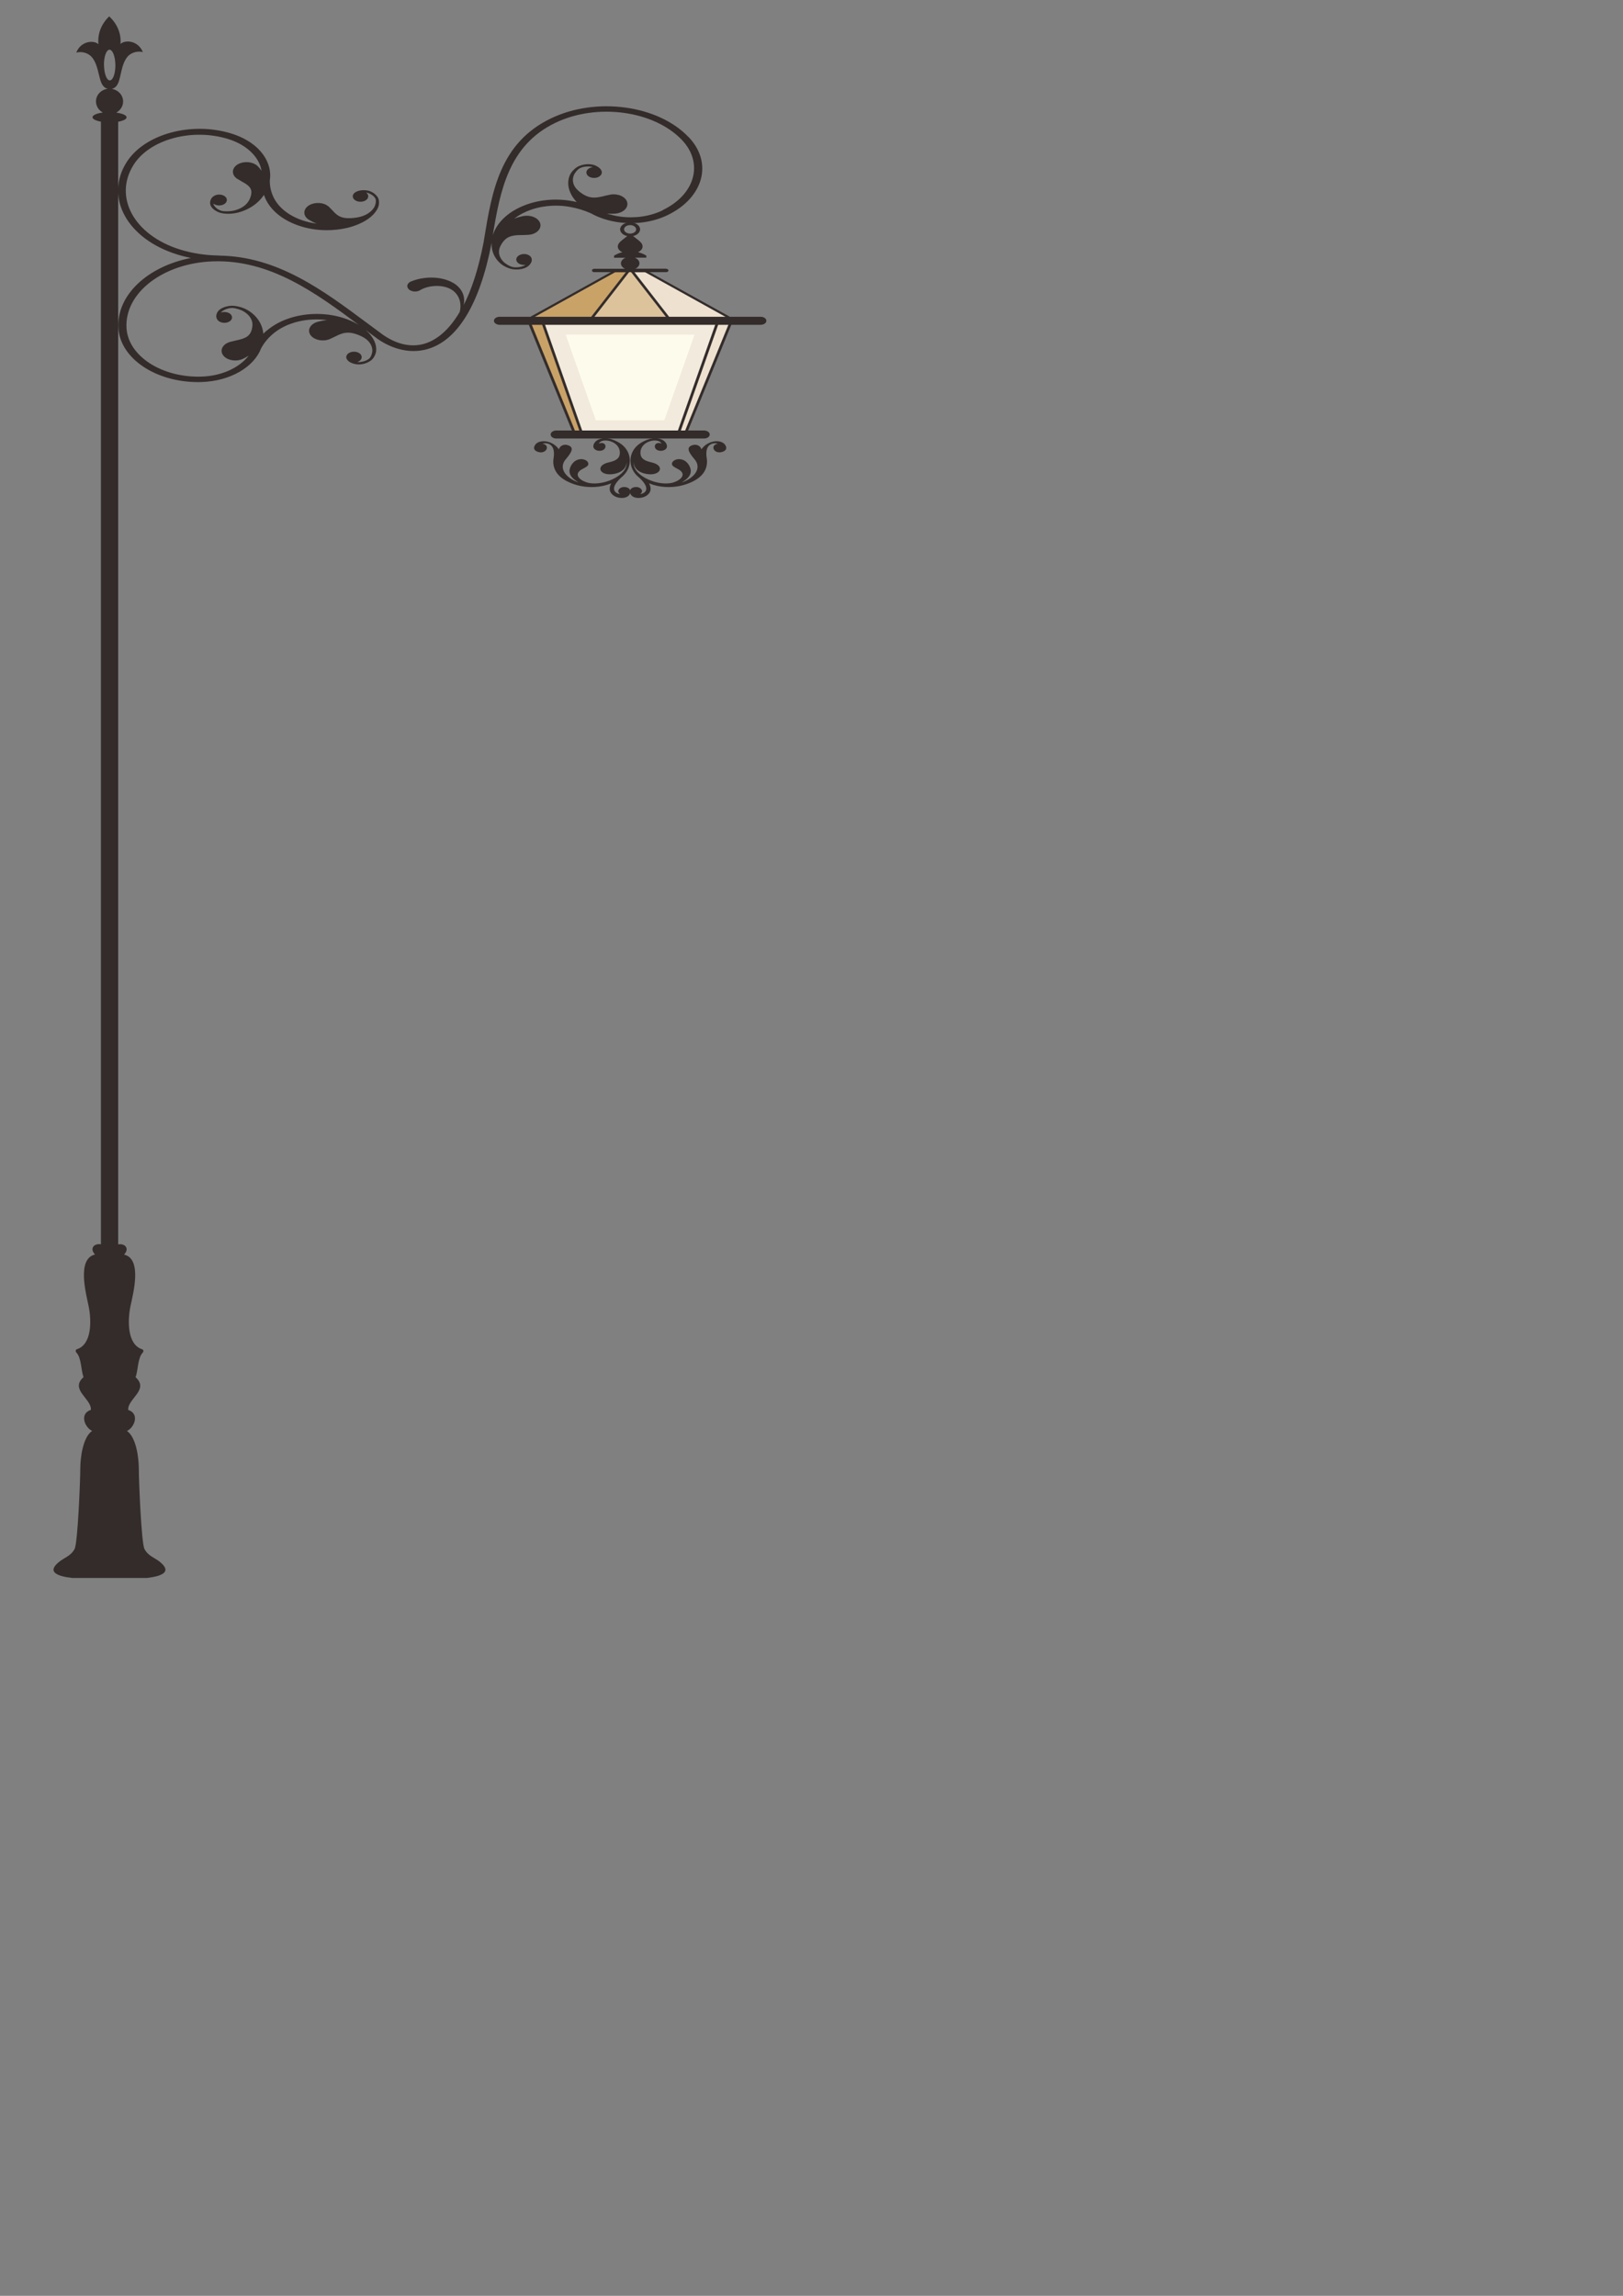 <?xml version="1.0" encoding="UTF-8"?>
<!DOCTYPE svg PUBLIC "-//W3C//DTD SVG 1.1//EN" "http://www.w3.org/Graphics/SVG/1.1/DTD/svg11.dtd">
<!-- Creator: CorelDRAW X5 -->
<svg xmlns="http://www.w3.org/2000/svg" xml:space="preserve" width="210mm" height="297mm" style="shape-rendering:geometricPrecision; text-rendering:geometricPrecision; image-rendering:optimizeQuality; fill-rule:evenodd; clip-rule:evenodd"
viewBox="0 0 21000 29700"
 xmlns:xlink="http://www.w3.org/1999/xlink">
 <rect x="0" y="0" width="21000" height="29700" fill="#808080" stroke="none"/>
 <defs>
  <style type="text/css">
   <![CDATA[
    .fil0 {fill:#332C2B}
    .fil2 {fill:#332C2B;fill-rule:nonzero}
    .fil1 {fill:#C9A268;fill-rule:nonzero}
    .fil4 {fill:#DCC39C;fill-rule:nonzero}
    .fil3 {fill:#EEE1CF;fill-rule:nonzero}
    .fil5 {fill:#F2EADC;fill-rule:nonzero}
    .fil6 {fill:#FDFCEC;fill-rule:nonzero}
   ]]>
  </style>
 </defs>
 <g id="图层_x0020_1">
  <path class="fil0" d="M7909 6253c-19,34 -24,65 -18,91 13,60 90,108 180,96 61,-8 91,-51 85,-89 -9,-58 -115,-68 -147,-21 -14,18 -13,41 14,61 -29,-3 -48,-13 -63,-29 -15,-17 -46,-68 72,-179 45,-36 79,-78 98,-126 41,-102 17,-221 -78,-301 -43,-36 -125,-79 -203,-87 -46,-4 -92,8 -124,28 -41,26 -71,86 -24,119 16,11 40,18 65,16 103,-9 84,-132 -18,-94 28,-58 154,-51 224,12 41,37 54,86 46,132 -7,38 -33,66 -92,86 -40,14 -76,15 -115,38 -88,51 -34,139 99,129 0,0 1,0 1,0 59,-4 186,-31 199,-155 0,18 -2,36 -7,52 -36,131 -287,249 -477,217 -92,-16 -212,-94 -116,-166 22,-16 52,-27 74,-43 66,-37 9,-106 -74,-100 -74,6 -113,62 -131,105 -26,63 -4,121 73,174 11,8 22,15 33,22 -166,-58 -261,-185 -166,-298 96,-111 101,-159 31,-183 -67,-23 -113,21 -118,53 -88,-124 -258,-131 -307,-59 -24,35 -23,72 33,91 109,38 170,-85 61,-106 28,-8 51,-6 77,2 26,9 89,41 67,183 -20,121 32,232 180,305 106,53 229,78 353,71 76,-4 149,-21 213,-47z"/>
  <path class="fil0" d="M8398 6253c19,34 24,65 18,91 -13,60 -90,108 -180,96 -61,-8 -91,-51 -85,-89 9,-58 115,-68 147,-21 14,18 13,41 -14,61 29,-3 48,-13 63,-29 15,-17 46,-68 -72,-179 -45,-36 -79,-78 -98,-126 -41,-102 -17,-221 78,-301 43,-36 125,-79 203,-87 46,-4 92,8 124,28 41,26 71,86 24,119 -16,11 -40,18 -65,16 -103,-9 -84,-132 18,-94 -28,-58 -154,-51 -224,12 -41,37 -54,86 -46,132 7,38 33,66 92,86 40,14 76,15 115,38 88,51 34,139 -99,129 0,0 -1,0 -1,0 -59,-4 -186,-31 -199,-155 0,18 2,36 7,52 36,131 287,249 477,217 92,-16 212,-94 116,-166 -22,-16 -52,-27 -74,-43 -66,-37 -9,-106 74,-100 74,6 113,62 131,105 26,63 4,121 -73,174 -11,8 -22,15 -33,22 166,-58 261,-185 166,-298 -96,-111 -101,-159 -31,-183 67,-23 113,21 118,53 88,-124 258,-131 307,-59 24,35 23,72 -33,91 -109,38 -170,-85 -61,-106 -28,-8 -51,-6 -77,2 -26,9 -89,41 -67,183 20,121 -32,232 -180,305 -106,53 -229,78 -353,71 -76,-4 -149,-21 -213,-47z"/>
  <polygon class="fil1" points="6840,4146 7426,5586 8173,5586 8173,4146 "/>
  <path class="fil2" d="M7440 5573l715 0 0 -1414 -1291 0 576 1414 0 0zm751 26l-779 0 -597 -1465 1375 0 0 1465z"/>
  <polygon class="fil3" points="8173,5586 8878,5586 9467,4146 8173,4146 "/>
  <path class="fil2" d="M8191 5573l673 0 578 -1414 -1251 0 0 1414zm700 26l-737 0 0 -1465 1336 0 -599 1465 0 0z"/>
  <polygon class="fil3" points="9429,4106 8643,4106 8178,3509 8352,3509 "/>
  <polygon class="fil4" points="8178,3509 8643,4106 7664,4106 8129,3509 "/>
  <polygon class="fil1" points="8129,3509 7664,4106 6878,4106 7955,3509 "/>
  <polygon class="fil2" points="9418,4116 8346,3521 8209,3521 8659,4100 8627,4113 8147,3496 8359,3496 9441,4096 9418,4116 "/>
  <polygon class="fil2" points="6889,4116 6866,4096 7948,3496 8159,3496 7680,4113 7648,4100 8098,3521 7961,3521 6889,4116 "/>
  <polygon class="fil5" points="9287,4164 7020,4164 7526,5603 8779,5603 "/>
  <path class="fil2" d="M7540 5590l1224 0 499 -1414 -2220 0 497 1414 0 0zm1253 26l-1281 0 -515 -1465 2313 0 -517 1465 0 0z"/>
  <polygon class="fil6" points="8986,4330 7320,4330 7710,5437 8595,5437 "/>
  <path class="fil2" d="M9842 4098c41,0 74,23 74,52 0,29 -33,52 -74,52l-3377 0c-41,0 -74,-24 -74,-52 0,-29 33,-52 74,-52l3377 0z"/>
  <path class="fil0" d="M8617 3476l-396 0c32,-15 53,-41 53,-70 0,-31 -24,-58 -60,-73l149 0 0 -26c-32,-20 -69,-35 -108,-45 43,-18 77,-60 50,-108 -21,-38 -92,-77 -133,-119 -1,2 -2,3 -3,5 -9,12 -32,5 -33,-5 -40,42 -112,81 -133,120 -27,48 7,89 50,108 -39,9 -76,24 -108,45l0 26 149 0c-36,15 -60,42 -60,73 0,29 21,55 53,70l-397 0c-17,0 -31,10 -31,22 0,12 14,22 31,22l928 0c17,0 31,-10 31,-22 0,-12 -14,-22 -31,-22z"/>
  <path class="fil2" d="M9183 5621c0,-29 -33,-52 -74,-52l-1910 0c-41,0 -74,23 -74,52 0,29 33,52 74,52l1910 0c41,0 74,-23 74,-52z"/>
  <path class="fil0" d="M8153 3022c-43,0 -78,-25 -78,-55 0,-31 35,-55 78,-55 43,0 78,25 78,55 0,31 -35,55 -78,55l0 0zm129 -55c0,-50 -58,-91 -129,-91 -71,0 -129,41 -129,91 0,50 58,91 129,91 71,0 129,-41 129,-91z"/>
  <path class="fil2" d="M1345 842c-1,-110 31,-199 72,-199 41,0 74,88 76,198 1,109 -31,198 -72,199 -41,0 -74,-88 -75,-197zm731 19369c-75,-62 -156,-78 -206,-171 -41,-70 -74,-894 -74,-1042 0,-124 -29,-400 -153,-486 99,-47 165,-225 16,-272 -12,-144 277,-260 95,-424 34,-88 26,-249 93,-318 13,-14 11,-37 -8,-43 -196,-63 -188,-377 -151,-556 33,-160 157,-614 -83,-669 74,-77 15,-147 -76,-132 0,-5248 0,-13532 0,-14523 65,-12 109,-33 109,-57 0,-27 -55,-51 -134,-61 53,-29 89,-82 89,-144 0,-82 -63,-150 -146,-163 89,-23 97,-121 125,-235 13,-56 40,-155 100,-203 47,-37 111,-53 173,-39 1,0 2,0 3,0 -59,-147 -227,-163 -289,-104 11,-125 -35,-254 -146,-357 -109,105 -152,235 -139,360 -63,-58 -231,-40 -287,109 1,0 2,0 3,-1 62,-15 126,-1 174,36 61,47 90,145 104,201 29,112 39,208 125,232 -86,11 -151,80 -151,163 0,62 36,115 89,144 -79,10 -134,33 -134,61 0,24 44,45 109,57l0 14523c-91,-15 -150,56 -76,132 -239,55 -116,508 -83,669 37,180 45,493 -151,556 -19,6 -21,29 -8,43 67,69 59,230 93,318 -182,163 107,280 95,424 -149,47 -83,225 16,272 -124,86 -153,361 -153,486 0,148 -33,972 -74,1042 -50,93 -132,109 -206,171 -152,126 -22,181 178,204l959 0c201,-23 330,-78 178,-204z"/>
  <path class="fil2" d="M8574 2721c-162,78 -357,107 -549,81 -60,-8 -117,-22 -171,-39 36,3 70,3 101,1 94,-5 166,-62 163,-129 -3,-69 -85,-123 -183,-121 -22,0 -43,4 -62,9 -39,7 -76,19 -106,24 -78,15 -161,25 -282,-78 -73,-62 -85,-136 -62,-198 9,-25 41,-73 80,-95 68,-35 156,-20 167,-14 -48,6 -85,36 -83,72 2,39 48,69 103,68 55,-1 98,-34 97,-73 -1,-19 -11,-37 -28,-53 -78,-68 -182,-59 -254,-33 -63,21 -112,84 -125,109 -51,100 -36,235 82,362 -24,-6 -49,-11 -74,-15 -217,-37 -442,-12 -632,70 -191,82 -325,212 -377,365 -2,5 -3,10 -4,15 96,-579 205,-1170 813,-1461 536,-257 1268,-158 1632,219 288,299 178,708 -245,911zm-5121 1553c-16,14 -31,29 -46,43 -13,-151 -116,-267 -241,-325 -32,-15 -124,-44 -193,-35 -79,10 -171,46 -175,134 0,20 8,39 23,55 32,32 94,40 139,18 45,-22 56,-66 25,-98 -29,-29 -84,-38 -127,-22 4,-10 62,-59 146,-60 49,1 116,26 144,42 70,40 124,105 118,185 -10,133 -85,160 -160,181 -29,8 -67,15 -105,25 -20,4 -40,10 -58,19 -80,39 -100,117 -44,174 54,55 160,70 240,34 26,-12 52,-26 79,-43 -119,154 -345,263 -611,271 -512,16 -947,-265 -970,-626 -29,-456 474,-844 1121,-865 735,-24 1323,404 1891,827 -6,-4 -11,-7 -17,-11 -355,-208 -883,-173 -1177,78zm5452 -2505c-396,-411 -1192,-518 -1775,-238 -660,316 -764,943 -864,1549l-8 51c-69,360 -160,623 -258,815 19,-91 -4,-190 -106,-267 -146,-104 -390,-115 -575,-38 0,0 0,0 -1,0l0 0c0,0 0,0 -1,0l0 0c-47,21 -61,64 -32,97 29,33 91,43 137,23 6,-2 11,-5 15,-8 0,0 0,0 0,0 97,-59 268,-76 384,-18 119,59 159,188 126,303 -171,289 -355,385 -479,415 -206,50 -392,-38 -510,-120 -67,-49 -135,-100 -203,-150 -572,-426 -1162,-866 -1916,-876l0 -1c-185,-3 -353,-29 -513,-79 -592,-186 -860,-677 -598,-1094 208,-331 758,-480 1226,-334 179,56 316,158 387,287 22,40 36,82 43,123 -16,-23 -33,-44 -51,-61 -56,-53 -162,-67 -241,-30 -81,38 -103,116 -49,173 12,13 27,24 44,32 30,20 62,36 85,50 59,39 115,84 55,210 -36,76 -119,123 -205,142 -34,8 -110,14 -156,2 -78,-22 -107,-83 -105,-93 33,26 88,32 130,12 46,-22 58,-66 28,-98 -31,-32 -93,-41 -139,-19 -22,11 -39,26 -49,45 -41,83 25,140 94,170 60,27 160,23 198,17 147,-22 302,-103 392,-240 6,17 13,35 21,52 70,150 218,271 418,342 118,42 246,63 375,63 88,0 177,-10 263,-30 51,-12 99,-28 144,-47 132,-54 218,-133 254,-212 12,-26 27,-96 -5,-141 -35,-51 -109,-104 -230,-83 -27,6 -51,16 -68,30 -35,30 -29,75 14,99 43,25 106,20 141,-10 32,-28 29,-67 -4,-93 15,0 97,26 121,83 12,33 -4,86 -18,109 -36,58 -109,112 -220,130 -184,30 -241,-15 -290,-60 -18,-17 -38,-42 -63,-65 -10,-13 -24,-24 -41,-34 -76,-44 -187,-36 -249,17 -60,52 -52,128 19,172 28,17 62,35 101,50 -67,-9 -133,-24 -195,-46 -175,-62 -305,-169 -366,-300 -32,-69 -47,-141 -46,-213 15,-93 -2,-188 -51,-278 -80,-147 -237,-263 -441,-327 -520,-163 -1131,4 -1362,371 -285,454 7,988 650,1190 59,19 120,34 183,47 -562,110 -964,482 -938,909 25,391 482,697 1031,697 15,0 31,0 46,-1 373,-12 678,-195 770,-437 36,-67 87,-130 153,-186 176,-150 447,-212 701,-178 -44,4 -85,12 -119,21 -88,23 -136,92 -106,156 30,65 130,101 223,80 21,-5 40,-12 56,-21 35,-15 66,-33 92,-44 69,-29 145,-56 301,19 94,45 135,114 138,178 1,25 -11,79 -39,107 -52,47 -142,50 -155,46 44,-15 67,-51 51,-85 -17,-37 -73,-57 -126,-45 -53,12 -81,52 -64,89 9,18 26,34 48,46 101,50 198,21 257,-18 53,-33 75,-102 77,-130 8,-83 -32,-178 -127,-263 -3,-3 -7,-6 -10,-9 52,39 104,78 157,117 198,137 418,186 617,138 406,-98 702,-576 857,-1382l0 -1c0,3 0,7 0,10 -4,108 45,201 121,264 25,21 101,67 172,71 80,6 183,-11 221,-94 8,-19 8,-39 0,-57 -18,-37 -74,-57 -127,-44 -52,13 -80,53 -63,89 16,34 65,53 114,47 -7,9 -82,44 -163,29 -47,-10 -101,-48 -122,-69 -51,-52 -78,-125 -40,-201 62,-126 145,-137 225,-143 31,-2 70,0 111,-3 21,0 42,-2 63,-6 93,-22 142,-93 111,-158 -31,-64 -126,-98 -217,-80 -36,8 -75,18 -114,34 46,-36 99,-67 159,-93 167,-72 364,-94 554,-61 101,17 194,46 281,85 104,58 227,98 361,116 219,29 442,-3 627,-92 471,-226 593,-681 273,-1013z"/>
 </g>
</svg>
